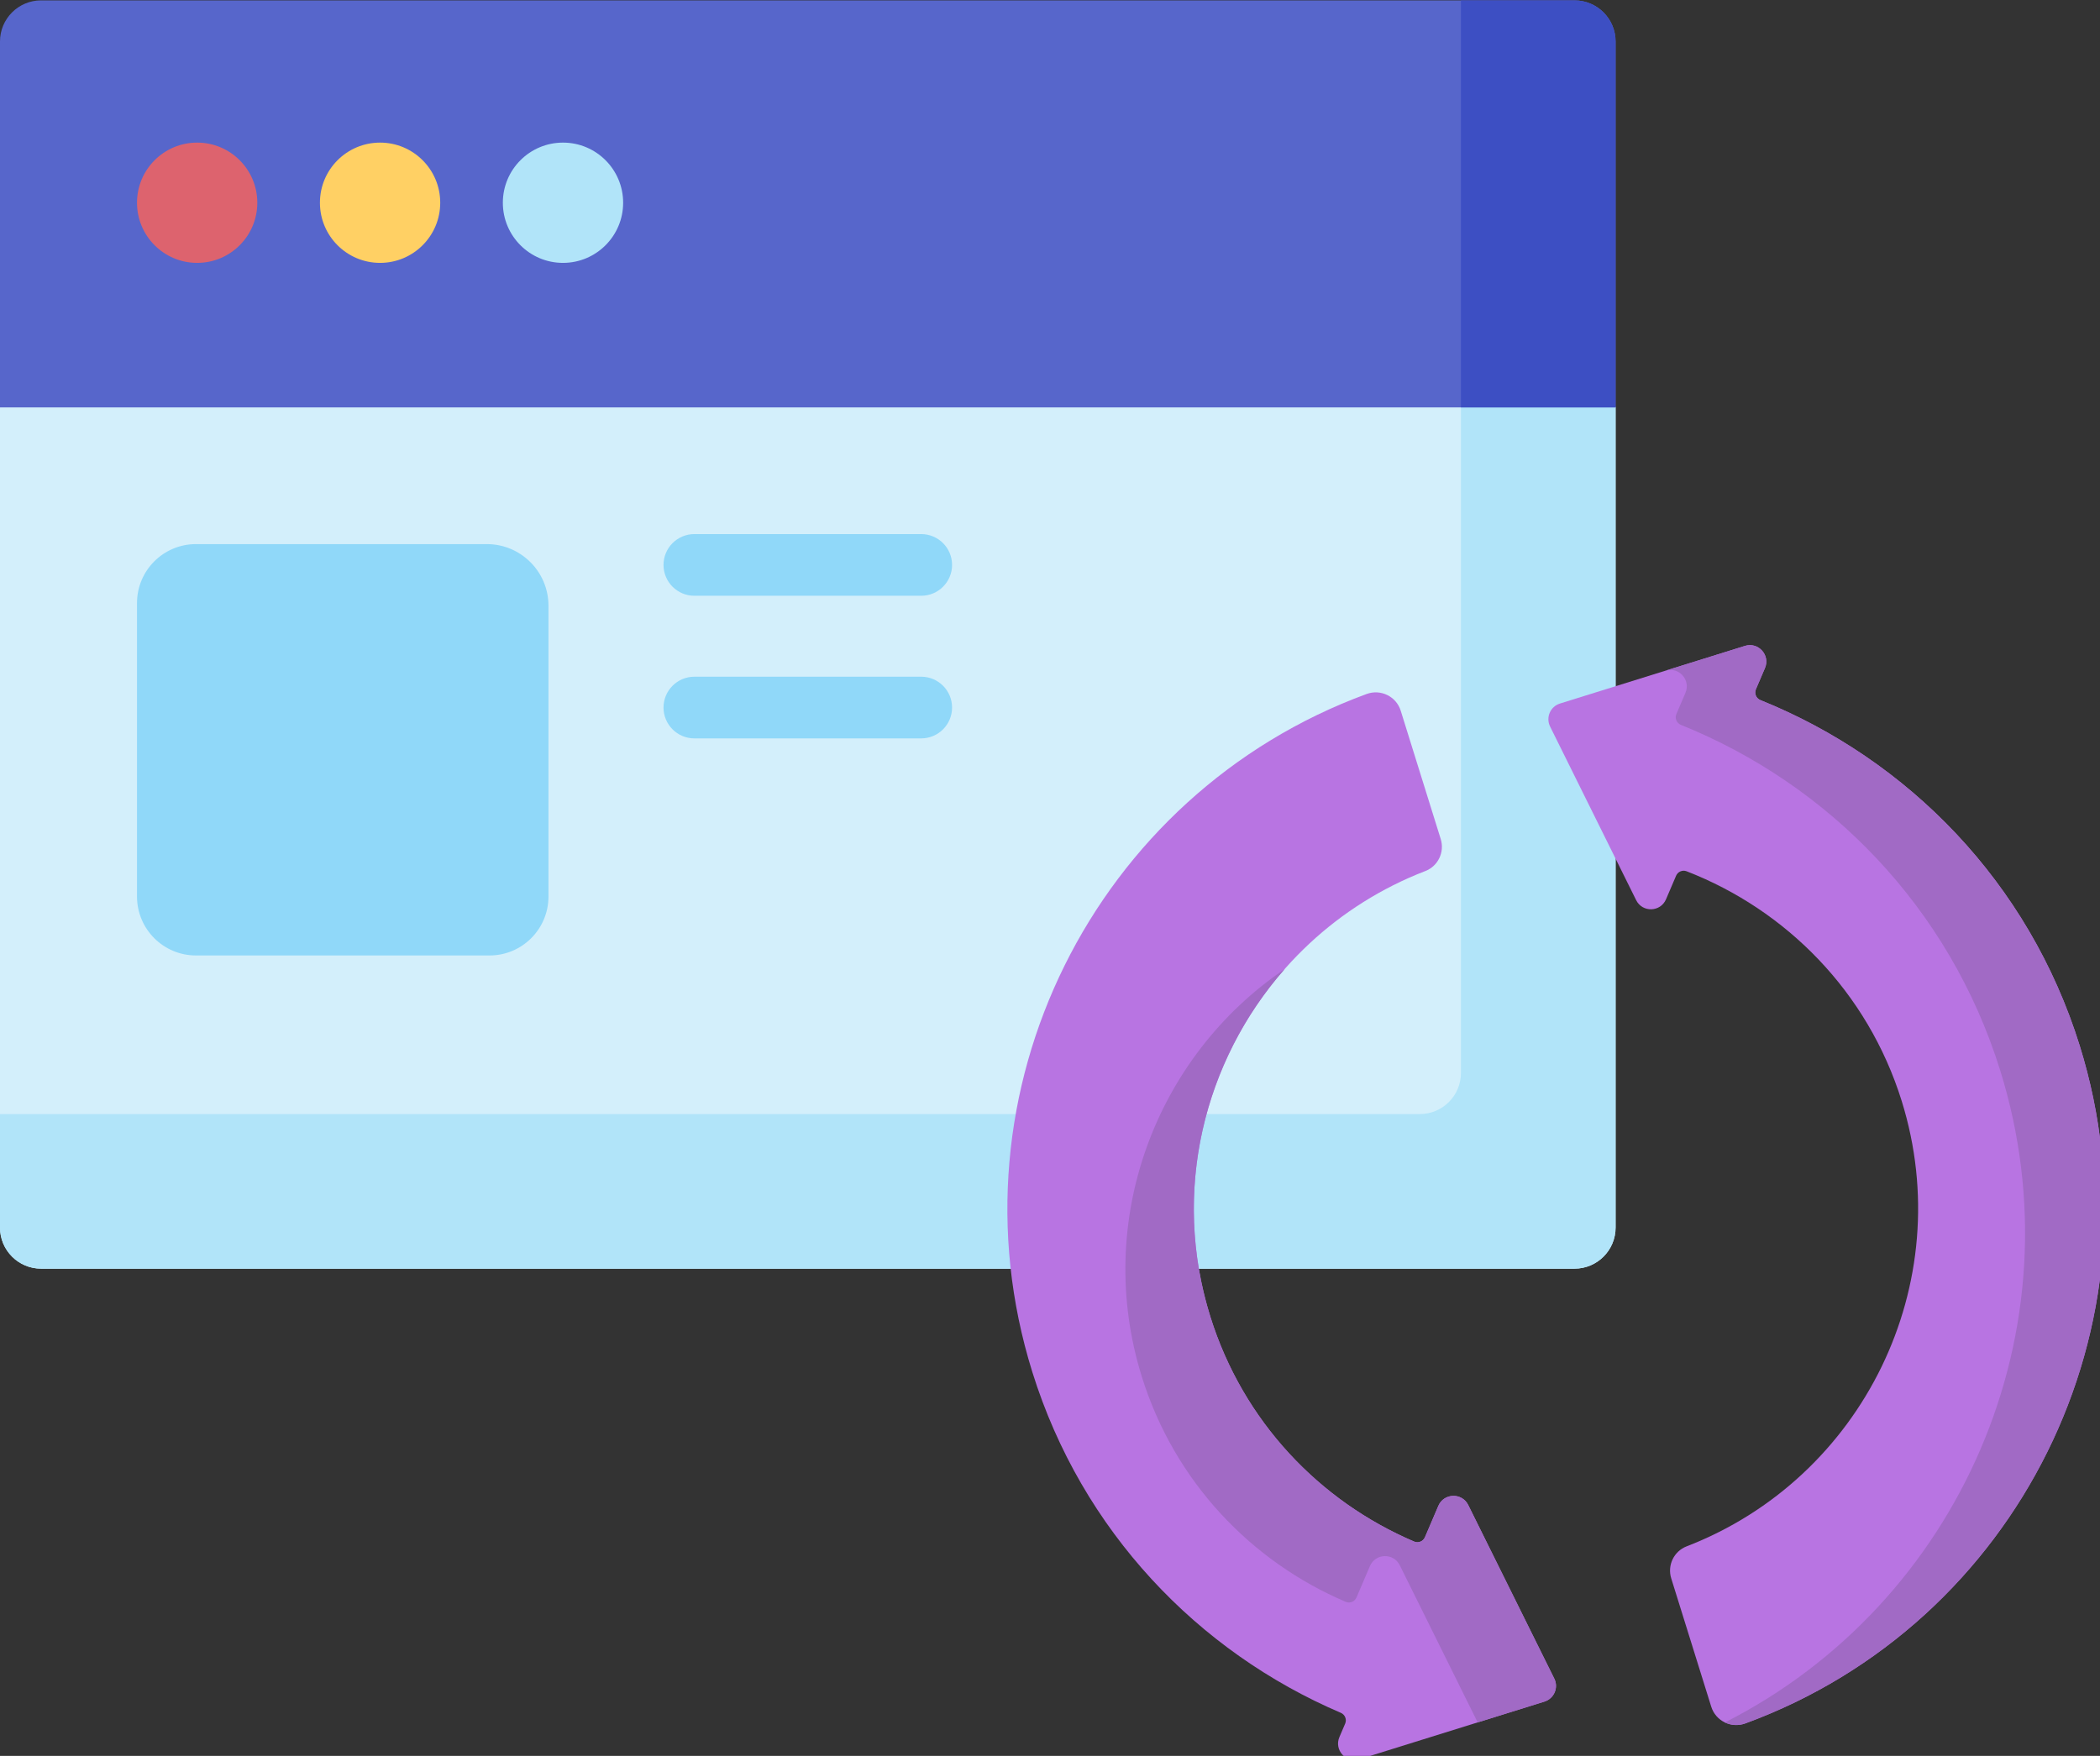 <?xml version="1.0" encoding="UTF-8" standalone="no"?>
<svg
   xmlns:dc="http://purl.org/dc/elements/1.1/"
   xmlns:cc="http://creativecommons.org/ns#"
   xmlns:rdf="http://www.w3.org/1999/02/22-rdf-syntax-ns#"
   xmlns:svg="http://www.w3.org/2000/svg"
   xmlns="http://www.w3.org/2000/svg"
   xmlns:sodipodi="http://sodipodi.sourceforge.net/DTD/sodipodi-0.dtd"
   xmlns:inkscape="http://www.inkscape.org/namespaces/inkscape"
   sodipodi:docname="update_data.svg"
   inkscape:version="1.0 (4035a4fb49, 2020-05-01)"
   id="svg2650"
   version="1.1"
   viewBox="0 0 40.871 34.182"
   height="34.182mm"
   width="40.871mm">
  <rect x="0" y="0" width="40.871" height="34.182" fill="#333333" stroke="none"/>
  <defs
     id="defs2644" />
  <sodipodi:namedview
     inkscape:window-maximized="0"
     inkscape:window-y="0"
     inkscape:window-x="182"
     inkscape:window-height="1040"
     inkscape:window-width="1260"
     showgrid="false"
     inkscape:document-rotation="0"
     inkscape:current-layer="layer1"
     inkscape:document-units="mm"
     inkscape:cy="424.46757"
     inkscape:cx="376.09876"
     inkscape:zoom="0.35"
     inkscape:pageshadow="2"
     inkscape:pageopacity="0.0"
     borderopacity="1.0"
     bordercolor="#666666"
     pagecolor="#ffffff"
     id="base" />
  <g
     transform="translate(-6.324,-35.86)"
     id="layer1"
     inkscape:groupmode="layer"
     inkscape:label="Capa 1">
    <g
       inkscape:export-ydpi="138"
       inkscape:export-xdpi="138"
       id="g4390-8"
       transform="matrix(0.08,0,0,0.08,6.324,32.515)">
      <g
         id="g4368-5">
        <g
           id="g4352-9">
          <g
             id="g4326-0">
            <path
               id="path4324-2"
               fill="#d3effb"
               d="M 383.035,350.532 H 10.006 C 4.48,350.532 0,346.053 0,340.527 v -199.57 l 5.003,-14.352 h 383.035 l 5.003,14.352 v 199.569 c 0,5.527 -4.48,10.006 -10.006,10.006 z" />
          </g>
          <g
             id="g4330-6">
            <path
               id="path4328-6"
               fill="#b1e4f9"
               d="m 388.038,126.606 h -32.621 v 176.297 c 0,5.526 -4.48,10.006 -10.006,10.006 H 0 v 27.618 c 0,5.526 4.48,10.006 10.006,10.006 h 373.03 c 5.526,0 10.006,-4.48 10.006,-10.006 v -199.57 z" />
          </g>
          <g
             id="g4334-9">
            <path
               id="path4332-8"
               fill="#5766cb"
               d="M 393.041,140.957 H 0 V 51.902 c 0,-5.523 4.477,-10 10,-10 h 373.041 c 5.523,0 10,4.477 10,10 z" />
          </g>
          <g
             id="g4338-3">
            <path
               id="path4336-0"
               fill="#3d4fc3"
               d="m 383.035,41.902 h -27.618 v 99.055 h 37.624 v -89.05 c 0,-5.525 -4.48,-10.005 -10.006,-10.005 z" />
          </g>
          <g
             id="g4342-5">
            <circle
               id="circle4340-4"
               r="14.633"
               fill="#dd636e"
               cy="91.148"
               cx="47.964" />
          </g>
          <g
             id="g4346-8">
            <circle
               id="circle4344-5"
               r="14.633"
               fill="#ffd064"
               cy="91.148"
               cx="92.465" />
          </g>
          <g
             id="g4350-5">
            <circle
               id="circle4348-9"
               r="14.633"
               fill="#b1e4f9"
               cy="91.148"
               cx="136.965" />
          </g>
        </g>
        <g
           id="g4356-4">
          <path
             id="path4354-1"
             fill="#90d8f9"
             d="M 119.087,274.315 H 47.675 c -7.922,0 -14.344,-6.422 -14.344,-14.344 v -71.412 c 0,-7.922 6.422,-14.344 14.344,-14.344 h 70.756 c 8.284,0 15,6.716 15,15 v 70.756 c 0,7.922 -6.422,14.344 -14.344,14.344 z" />
        </g>
        <g
           id="g4366-4">
          <g
             id="g4360-9">
            <path
               id="path4358-2"
               fill="#90d8f9"
               d="m 224.117,186.785 h -55.193 c -4.144,0 -7.504,-3.36 -7.504,-7.504 0,-4.144 3.36,-7.504 7.504,-7.504 h 55.193 c 4.144,0 7.504,3.36 7.504,7.504 0,4.144 -3.36,7.504 -7.504,7.504 z" />
          </g>
          <g
             id="g4364-2">
            <path
               id="path4362-1"
               fill="#90d8f9"
               d="m 224.117,221.491 h -55.193 c -4.144,0 -7.504,-3.36 -7.504,-7.504 0,-4.144 3.36,-7.504 7.504,-7.504 h 55.193 c 4.144,0 7.504,3.36 7.504,7.504 0,4.144 -3.36,7.504 -7.504,7.504 z" />
          </g>
        </g>
      </g>
      <g
         id="g4388-8">
        <g
           style="fill:#b874e2;fill-opacity:1"
           id="g4372-7">
          <path
             style="fill:#b874e2;fill-opacity:1"
             id="path4370-6"
             fill="#78d090"
             d="m 427.176,209.536 2.205,-5.155 c 1.343,-3.14 -1.61,-6.411 -4.871,-5.395 l -45.007,14.028 c -2.35,0.732 -3.488,3.393 -2.395,5.598 l 20.933,42.24 c 1.516,3.06 5.922,2.937 7.266,-0.203 l 2.453,-5.734 c 0.422,-0.986 1.552,-1.478 2.552,-1.09 24.178,9.383 44.031,29.27 52.33,55.897 13.866,44.486 -9.465,91.836 -52.323,108.381 -3.105,1.199 -4.733,4.615 -3.743,7.793 l 9.733,31.227 c 1.086,3.483 4.87,5.319 8.295,4.062 66.242,-24.321 102.563,-96.856 81.336,-164.959 -12.388,-39.744 -41.766,-69.585 -77.664,-84.05 -1.041,-0.42 -1.543,-1.605 -1.1,-2.64 z" />
        </g>
        <g
           style="fill:#b874e2;fill-opacity:1"
           id="g4376-8">
          <path
             style="fill:#b874e2;fill-opacity:1"
             id="path4374-3"
             fill="#78d090"
             d="m 332.47,210.689 c -66.243,24.321 -102.564,96.857 -81.337,164.959 12.086,38.777 40.349,68.121 75.058,82.961 1.019,0.436 1.5,1.605 1.064,2.624 l -1.404,3.281 c -1.343,3.14 1.61,6.411 4.871,5.395 l 45.007,-14.028 c 2.35,-0.732 3.488,-3.393 2.395,-5.598 l -20.933,-42.24 c -1.517,-3.06 -5.922,-2.937 -7.266,0.203 l -3.266,7.634 c -0.432,1.009 -1.601,1.495 -2.611,1.065 -22.943,-9.787 -41.628,-29.169 -49.615,-54.793 -13.866,-44.486 9.465,-91.836 52.323,-108.381 3.105,-1.199 4.733,-4.615 3.743,-7.793 l -9.733,-31.227 c -1.087,-3.483 -4.871,-5.32 -8.296,-4.062 z" />
        </g>
        <g
           style="fill:#a16ac5;fill-opacity:1"
           id="g4380-7">
          <path
             style="fill:#a16ac5;fill-opacity:1"
             id="path4378-2"
             fill="#6ec186"
             d="m 428.278,212.176 c -1.044,-0.42 -1.545,-1.606 -1.103,-2.64 l 2.205,-5.155 c 1.343,-3.14 -1.61,-6.411 -4.871,-5.395 l -19.343,6.029 c 3.26,-1.016 6.214,2.255 4.871,5.395 l -2.205,5.155 c -0.443,1.035 0.059,2.22 1.103,2.64 35.897,14.465 65.276,44.306 77.664,84.05 19.637,63 -9.979,129.789 -66.968,158.698 1.5,0.717 3.281,0.854 4.975,0.232 66.242,-24.321 102.563,-96.857 81.336,-164.959 -12.388,-39.744 -41.767,-69.585 -77.664,-84.05 z" />
        </g>
        <g
           style="fill:#a16ac5;fill-opacity:1"
           id="g4386-8">
          <g
             style="fill:#a16ac5;fill-opacity:1"
             id="g4384-0">
            <path
               style="fill:#a16ac5;fill-opacity:1"
               id="path4382-4"
               fill="#6ec186"
               d="m 357.19,408.043 c -1.517,-3.06 -5.922,-2.937 -7.266,0.203 l -3.266,7.634 c -0.432,1.009 -1.601,1.495 -2.611,1.065 -22.943,-9.787 -41.628,-29.169 -49.615,-54.793 -9.482,-30.421 -1.562,-62.175 18.094,-84.508 -31.328,21.219 -46.572,61.229 -34.746,99.171 7.987,25.624 26.672,45.006 49.615,54.793 1.009,0.431 2.179,-0.056 2.611,-1.065 l 3.266,-7.634 c 1.343,-3.14 5.749,-3.263 7.266,-0.203 l 18.95,38.237 16.241,-5.062 c 2.35,-0.733 3.488,-3.393 2.395,-5.598 z" />
          </g>
        </g>
      </g>
    </g>
  </g>
</svg>
